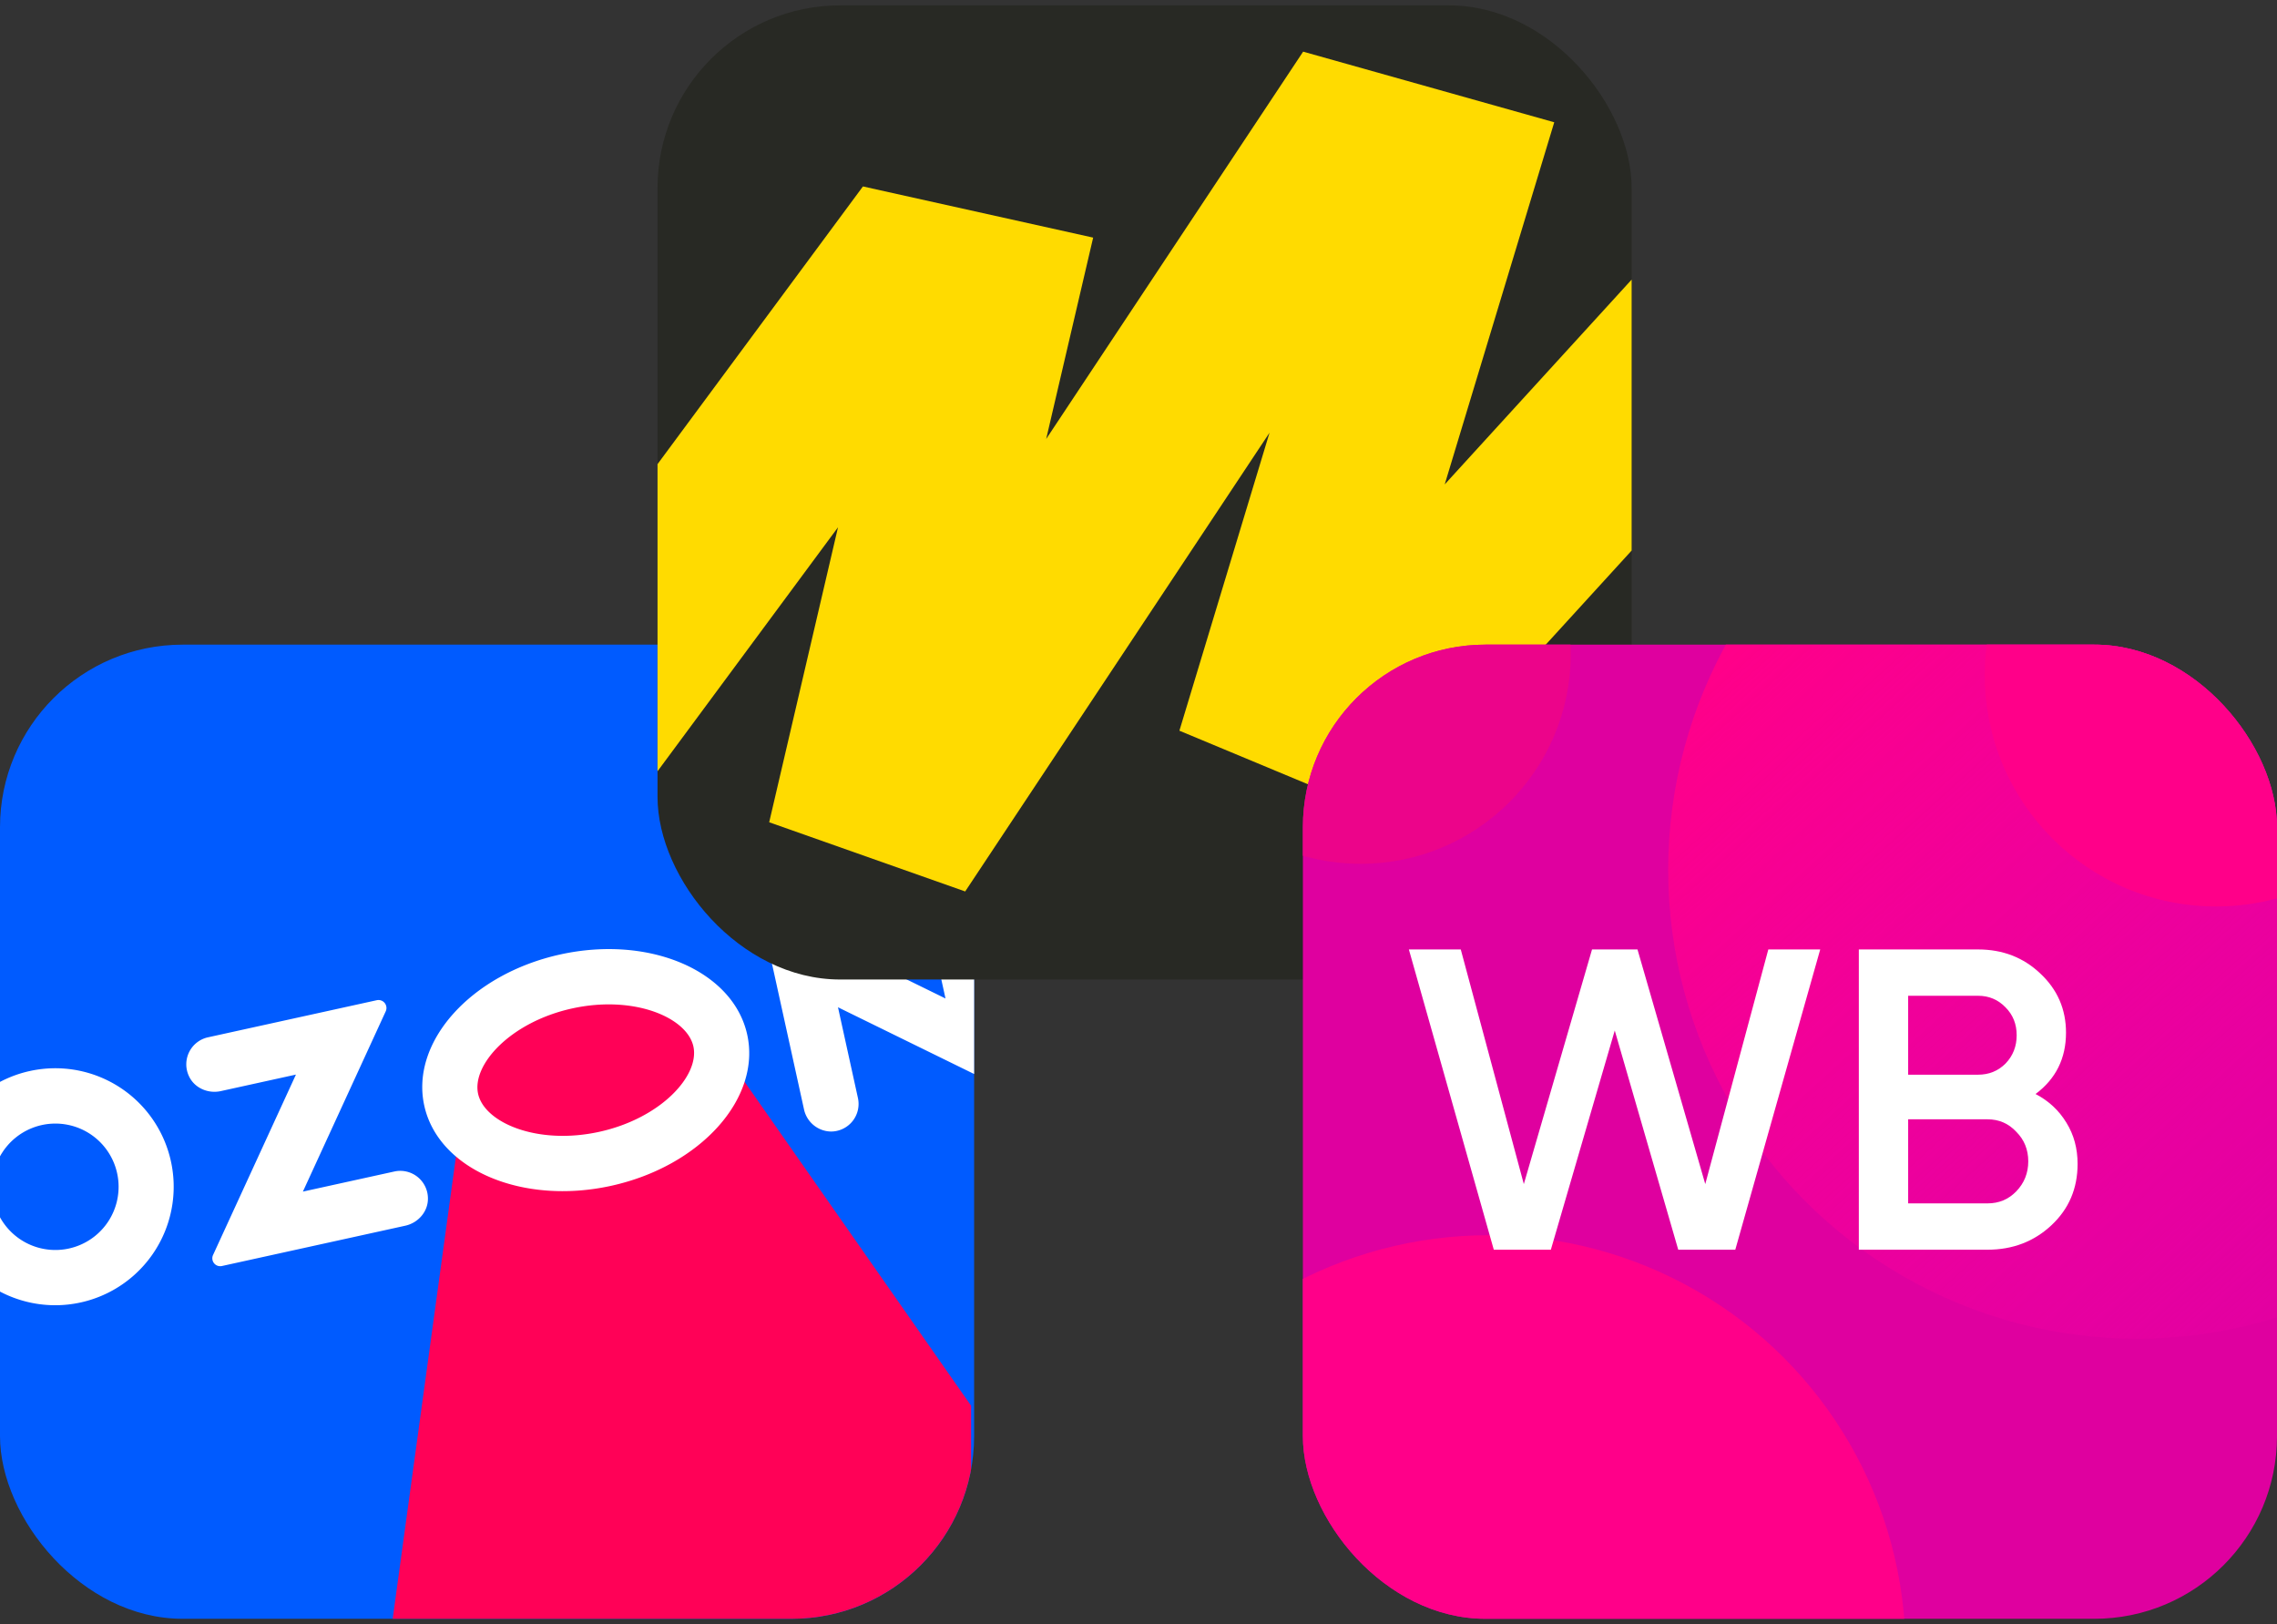 <svg xmlns="http://www.w3.org/2000/svg" width="422" height="301" fill="none"><rect width="100%" height="100%" fill="#333333" stroke="none"/><g clip-path="url(#a)"><rect width="180.535" height="180.535" y="119.471" fill="#005BFF" rx="33.85"/><path fill="#FF0157" d="m72.778 300.005 14.669-107.192 36.107-12.976 56.417 80.676v39.492H72.778Z"/><g clip-path="url(#b)"><path fill="#fff" fill-rule="evenodd" d="M7.791 198.114a21.961 21.961 0 0 0-18.94 16.826 21.958 21.958 0 1 0 42.238-1.874A21.928 21.928 0 0 0 7.79 198.114Zm6.489 32.831A11.71 11.71 0 0 1 .39 213.646a11.71 11.71 0 0 1 12.668-5.08 11.707 11.707 0 0 1 8.878 10.367 11.707 11.707 0 0 1-7.656 12.012Zm24.257-38.7a5.116 5.116 0 0 0-3.47 2.709 5.124 5.124 0 0 0-.087 4.402c.989 2.254 3.546 3.381 5.945 2.854l13.922-3.061-15.363 33.436a1.466 1.466 0 0 0 .839 1.991c.256.091.533.109.798.052l33.987-7.471c2.397-.527 4.247-2.623 4.2-5.084a5.123 5.123 0 0 0-6.21-4.965l-16.964 3.729 15.352-33.41a1.477 1.477 0 0 0-1.654-2.062l-31.295 6.88Zm135.832-29.739a5.204 5.204 0 0 0-2.799 5.88l3.662 16.66-31.718-15.548a1.48 1.48 0 0 0-.802-.141c-.275.03-.536.136-.754.307a1.478 1.478 0 0 0-.525 1.474l7.562 34.4a5.201 5.201 0 0 0 5.008 4.164 5.122 5.122 0 0 0 3.991-1.914 5.105 5.105 0 0 0 1.006-4.309l-3.694-16.805 31.719 15.549a1.474 1.474 0 0 0 2.03-.827c.092-.261.11-.543.05-.813l-7.59-34.525a5.124 5.124 0 0 0-2.721-3.489 5.12 5.12 0 0 0-4.425-.063Zm-68.326 24.385c11.419-2.51 21.277 1.649 22.464 7.046 1.186 5.398-6.019 13.308-17.438 15.818-11.418 2.51-21.276-1.649-22.463-7.046-1.187-5.398 6.019-13.308 17.437-15.818Zm-2.199-10.006c-16.528 3.633-27.816 16.177-25.214 28.016 2.603 11.84 18.111 18.493 34.639 14.86 16.528-3.634 27.815-16.177 25.213-28.017-2.603-11.839-18.111-18.492-34.638-14.859Z" clip-rule="evenodd"/></g></g><g clip-path="url(#c)"><rect width="180.535" height="180.535" x="121.861" y=".995" fill="#282924" rx="33.85"/><path stroke="#FFDB00" stroke-width="33.85" d="m106.064 135.832 60.931-82.37 15.233 3.386-19.746 84.625 9.59 3.385L248.8 29.203l18.053 5.078-27.644 91.396 13.54 5.641 64.88-71.085"/></g><g clip-path="url(#d)"><rect width="180.535" height="180.535" x="241.465" y="119.471" fill="#DF009F" rx="33.85"/><circle cx="275.879" cy="306.211" r="77.291" fill="#FF0089"/><circle cx="396.048" cy="161.219" r="86.882" fill="url(#e)"/><circle cx="252.185" cy="121.163" r="38.928" fill="#EC048A"/><circle cx="410.717" cy="125.112" r="42.877" fill="#FF0089"/><path fill="#fff" d="M287.421 231.604h-10.573l-15.74-55.646h9.619l11.686 43.484 12.64-43.484h8.426l12.56 43.484 11.686-43.484h9.619l-15.74 55.646h-10.573l-11.765-40.622-11.845 40.622Zm89.831-28.856c2.438 1.272 4.346 3.047 5.724 5.326 1.378 2.226 2.067 4.769 2.067 7.631 0 4.558-1.617 8.347-4.85 11.368-3.232 3.021-7.181 4.531-11.844 4.531H344.5v-55.646h22.1c4.558 0 8.4 1.484 11.527 4.452 3.179 2.967 4.769 6.624 4.769 10.97 0 4.77-1.881 8.559-5.644 11.368ZM366.6 184.543h-12.958v14.627H366.6c2.014 0 3.71-.689 5.088-2.066 1.377-1.431 2.066-3.18 2.066-5.247 0-2.067-.689-3.789-2.066-5.167-1.378-1.431-3.074-2.147-5.088-2.147Zm-12.958 38.476h14.707c2.12 0 3.895-.742 5.326-2.226 1.484-1.537 2.226-3.392 2.226-5.565 0-2.173-.742-4.001-2.226-5.485-1.431-1.537-3.206-2.305-5.326-2.305h-14.707v15.581Z"/></g><defs><clipPath id="a"><rect width="180.535" height="180.535" y="119.471" fill="#fff" rx="33.85"/></clipPath><clipPath id="b"><path fill="#fff" d="m-15.797 203.177 196-43.086 9.432 42.903-196 43.087z"/></clipPath><clipPath id="c"><rect width="180.535" height="180.535" x="121.861" y=".995" fill="#fff" rx="33.85"/></clipPath><clipPath id="d"><rect width="180.535" height="180.535" x="241.465" y="119.471" fill="#fff" rx="33.85"/></clipPath><linearGradient id="e" x1="325.828" x2="445.44" y1="115.993" y2="248.102" gradientUnits="userSpaceOnUse"><stop stop-color="#FF0089"/><stop offset="1" stop-color="#F300AB" stop-opacity=".09"/></linearGradient></defs></svg>
